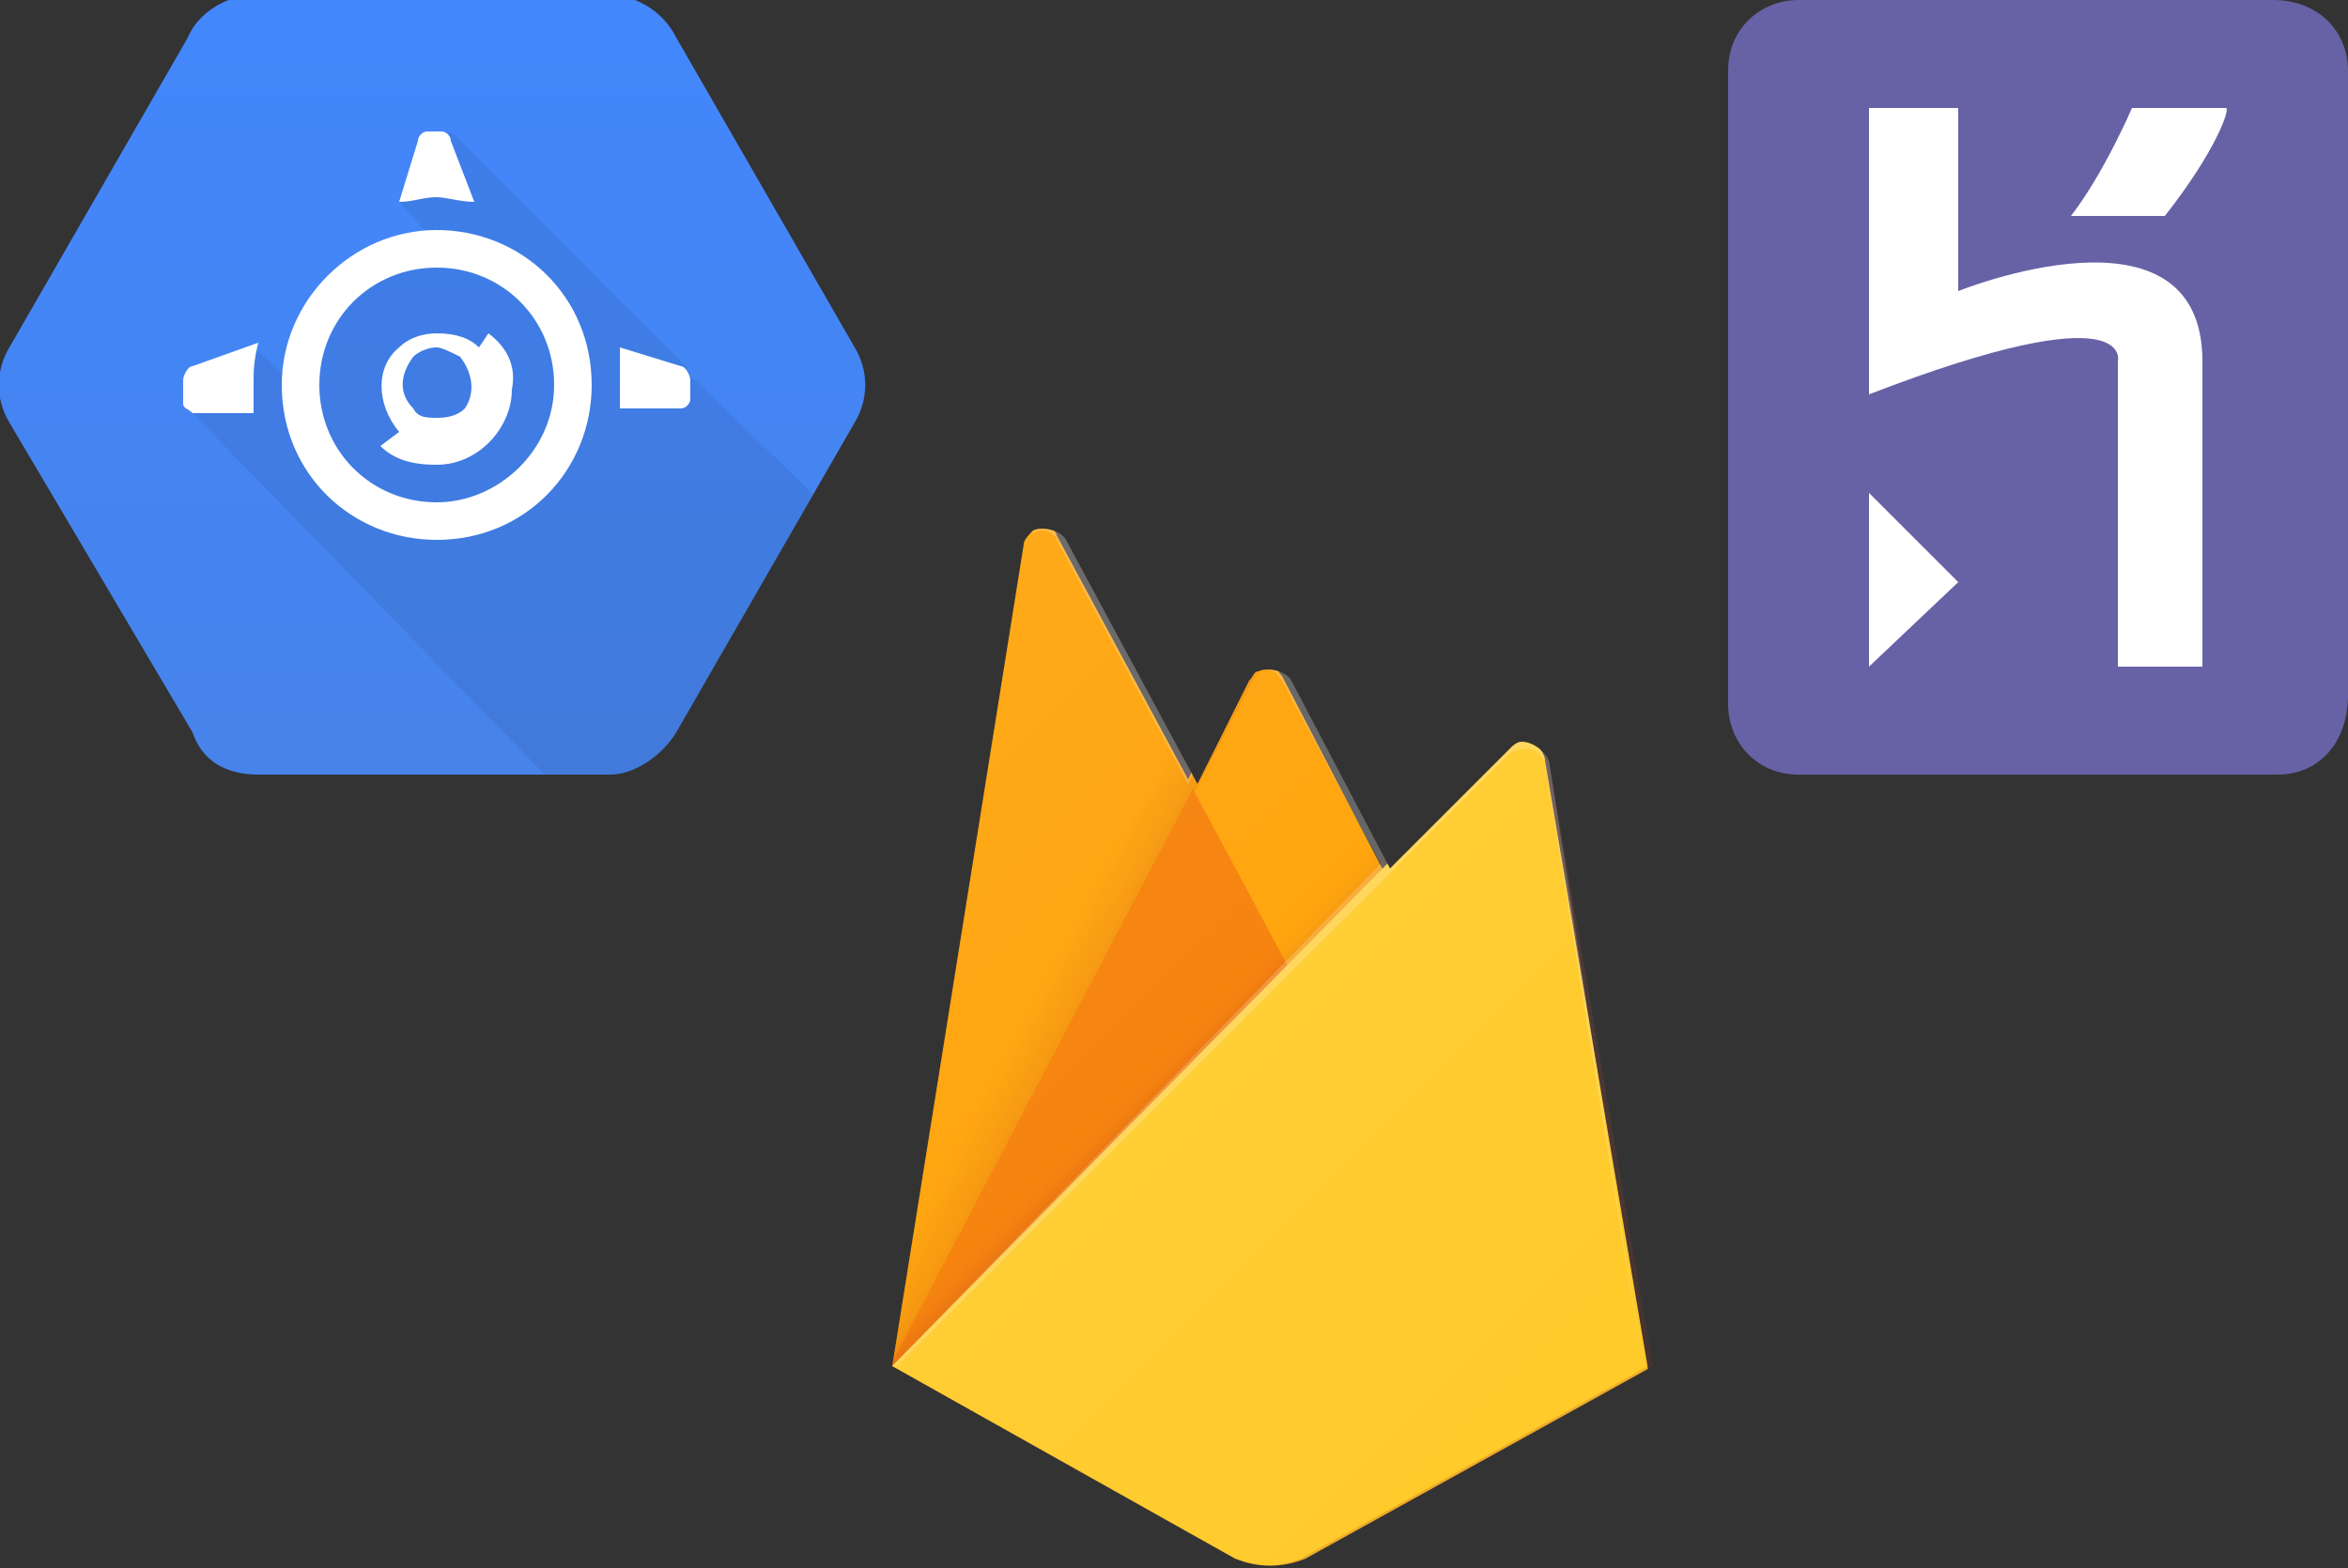 <?xml version="1.0" encoding="utf-8"?>
<!-- Generator: Adobe Illustrator 23.0.3, SVG Export Plug-In . SVG Version: 6.00 Build 0)  -->
<svg version="1.1" id="Layer_1" xmlns="http://www.w3.org/2000/svg" xmlns:xlink="http://www.w3.org/1999/xlink" x="0px" y="0px"
	 viewBox="0 0 50 33.4" style="enable-background:new 0 0 50 33.4;" xml:space="preserve">
<rect x="0" y="0" width="50" height="33.4" fill="#333333" stroke="none"/>
<style type="text/css">
	.st0{display:none;}
	.st1{fill:url(#SVGID_1_);}
	.st2{opacity:7.000000e-02;clip-path:url(#SVGID_3_);enable-background:new    ;}
	.st3{fill:#FFFFFF;}
	.st4{fill:#6762A6;}
	.st5{clip-path:url(#SVGID_5_);fill:#FFA000;}
	.st6{opacity:0.12;clip-path:url(#SVGID_7_);fill:url(#SVGID_8_);enable-background:new    ;}
	.st7{clip-path:url(#SVGID_10_);fill:#F57C00;}
	.st8{opacity:0.2;clip-path:url(#SVGID_12_);fill:url(#SVGID_13_);enable-background:new    ;}
	.st9{clip-path:url(#SVGID_15_);fill:#FFCA28;}
	.st10{clip-path:url(#SVGID_17_);fill:#FFFFFF;fill-opacity:0.2;}
	.st11{opacity:0.2;clip-path:url(#SVGID_19_);fill:#A52714;enable-background:new    ;}
	.st12{clip-path:url(#SVGID_21_);fill:url(#SVGID_22_);}
</style>
<g id="Guides" class="st0">
</g>
<g>
	<g id="BASE">
		
			<linearGradient id="SVGID_1_" gradientUnits="userSpaceOnUse" x1="9.279" y1="79.806" x2="9.279" y2="96.288" gradientTransform="matrix(1 0 0 1 0 -79.856)">
			<stop  offset="0" style="stop-color:#4387FD"/>
			<stop  offset="1" style="stop-color:#4683EA"/>
		</linearGradient>
		<path class="st1" d="M4.1,15.6L0.2,9c-0.3-0.5-0.3-1.1,0-1.6l3.8-6.6c0.2-0.5,0.8-0.9,1.4-0.9h7.6c0.5,0,1.1,0.3,1.4,0.9l3.8,6.6
			c0.3,0.5,0.3,1.1,0,1.6l-3.8,6.6c-0.3,0.5-0.9,0.9-1.4,0.9H5.5C4.8,16.5,4.3,16.2,4.1,15.6z"/>
	</g>
	<g id="shadow">
		<g>
			<g>
				<g>
					<defs>
						<path id="SVGID_2_" d="M4.1,15.6L0.2,9c-0.3-0.5-0.3-1.1,0-1.6l3.8-6.6c0.2-0.5,0.8-0.9,1.4-0.9h7.6c0.5,0,1.1,0.3,1.4,0.9
							l3.8,6.6c0.3,0.5,0.3,1.1,0,1.6l-3.8,6.6c-0.3,0.5-0.9,0.9-1.4,0.9H5.5C4.8,16.5,4.3,16.2,4.1,15.6z"/>
					</defs>
					<clipPath id="SVGID_3_">
						<use xlink:href="#SVGID_2_"  style="overflow:visible;"/>
					</clipPath>
					<polygon class="st2" points="17.6,10.8 14.7,8 14.6,7.8 9.6,2.8 8.5,4.3 9.3,5.2 7.1,6 6.3,8.2 5.4,7.4 4,8.7 11.7,16.6 
						14.2,16.6 					"/>
				</g>
			</g>
		</g>
	</g>
	<g id="art">
		<g>
			<path class="st3" d="M9.3,4.9C7.5,4.9,6,6.4,6,8.2c0,1.9,1.5,3.3,3.3,3.3c1.9,0,3.3-1.5,3.3-3.3C12.6,6.3,11.1,4.9,9.3,4.9
				 M9.3,10.7c-1.4,0-2.5-1.1-2.5-2.5s1.1-2.5,2.5-2.5s2.5,1.1,2.5,2.5S10.6,10.7,9.3,10.7"/>
			<path class="st3" d="M14.5,7.8l-1.3-0.4c0,0.2,0,0.5,0,0.8c0,0.2,0,0.4,0,0.5h1.3c0.1,0,0.2-0.1,0.2-0.2V8.1
				C14.7,8,14.6,7.8,14.5,7.8"/>
			<path class="st3" d="M9.3,4.2c0.2,0,0.5,0.1,0.8,0.1L9.6,3c0-0.1-0.1-0.2-0.2-0.2H9.1C9,2.8,8.9,2.9,8.9,3L8.5,4.3
				C8.8,4.3,9,4.2,9.3,4.2"/>
			<path class="st3" d="M5.4,8.2c0-0.3,0-0.5,0.1-0.9L4.1,7.8C4,7.8,3.9,8,3.9,8.1v0.5c0,0.1,0.1,0.1,0.2,0.2h1.3
				C5.4,8.6,5.4,8.4,5.4,8.2"/>
			<path class="st3" d="M10.4,7.1l-0.2,0.3l0,0C10,7.2,9.7,7.1,9.3,7.1C9,7.1,8.7,7.2,8.5,7.4C8,7.8,8,8.6,8.5,9.2L8.1,9.5
				c0.3,0.3,0.7,0.4,1.2,0.4c0.9,0,1.6-0.8,1.6-1.6C11,7.8,10.8,7.4,10.4,7.1 M9.9,8.7C9.7,8.9,9.4,8.9,9.3,8.9
				c-0.2,0-0.4,0-0.5-0.2C8.5,8.4,8.5,8,8.8,7.6c0.1-0.1,0.3-0.2,0.5-0.2c0.1,0,0.3,0.1,0.5,0.2C10.1,8,10.1,8.4,9.9,8.7"/>
		</g>
	</g>
</g>
<g>
	<path class="st4" d="M48.5,16.5H38.3c-0.9,0-1.5-0.7-1.5-1.5V1.5c0-0.9,0.7-1.5,1.5-1.5h10.1C49.4,0,50,0.7,50,1.5v13.3
		C50,15.8,49.4,16.5,48.5,16.5L48.5,16.5z"/>
	<path class="st3" d="M45.1,14.2V7.7c0,0,0.4-1.5-5.3,0.7V2.3h1.9v3.9c0,0,5.2-2.1,5.2,1.5v6.5H45.1L45.1,14.2z M46.1,4.6h-2
		c0.7-0.9,1.3-2.3,1.3-2.3h2C47.5,2.3,47.2,3.2,46.1,4.6L46.1,4.6z M39.8,14.2v-3.7l1.9,1.9L39.8,14.2L39.8,14.2z"/>
</g>
<g>
	<g>
		<g>
			<defs>
				<path id="SVGID_4_" d="M33,16.3c0-0.2-0.3-0.5-0.6-0.5c-0.1,0-0.2,0.1-0.2,0.1l-2.6,2.6l-2.1-4c-0.1-0.2-0.5-0.3-0.7-0.2
					c-0.1,0-0.1,0.1-0.2,0.2l-1.1,2.2l-2.8-5.2c-0.1-0.2-0.5-0.3-0.7-0.2c-0.1,0.1-0.2,0.2-0.2,0.3L19,29.1l7.3,4.1
					c0.5,0.2,1,0.2,1.5,0l7.4-4.1L33,16.3z"/>
			</defs>
			<clipPath id="SVGID_5_">
				<use xlink:href="#SVGID_4_"  style="overflow:visible;"/>
			</clipPath>
			<path class="st5" d="M18.9,29.2l2.7-17.5c0-0.2,0.3-0.5,0.6-0.5c0.1,0,0.3,0.1,0.3,0.2l2.8,5.2l1.1-2.2c0.1-0.2,0.5-0.3,0.7-0.2
				c0.1,0,0.1,0.1,0.2,0.2l7.6,14.6H18.9V29.2z"/>
		</g>
		<g>
			<defs>
				<path id="SVGID_6_" d="M33,16.3c0-0.2-0.3-0.5-0.6-0.5c-0.1,0-0.2,0.1-0.2,0.1l-2.6,2.6l-2.1-4c-0.1-0.2-0.5-0.3-0.7-0.2
					c-0.1,0-0.1,0.1-0.2,0.2l-1.1,2.2l-2.8-5.2c-0.1-0.2-0.5-0.3-0.7-0.2c-0.1,0.1-0.2,0.2-0.2,0.3L19,29.1l7.3,4.1
					c0.5,0.2,1,0.2,1.5,0l7.4-4.1L33,16.3z"/>
			</defs>
			<clipPath id="SVGID_7_">
				<use xlink:href="#SVGID_6_"  style="overflow:visible;"/>
			</clipPath>
			
				<linearGradient id="SVGID_8_" gradientUnits="userSpaceOnUse" x1="22.053" y1="266.8" x2="21.04" y2="267.33" gradientTransform="matrix(1 0 0 -1 0 289.994)">
				<stop  offset="0" style="stop-color:#A52714"/>
				<stop  offset="0.4" style="stop-color:#A52714;stop-opacity:0.5"/>
				<stop  offset="0.8" style="stop-color:#A52714;stop-opacity:0"/>
			</linearGradient>
			<path class="st6" d="M28.3,11.4l-13.4-1.1v24.3l4.1-5.4L28.3,11.4z"/>
		</g>
		<g>
			<defs>
				<path id="SVGID_9_" d="M33,16.3c0-0.2-0.3-0.5-0.6-0.5c-0.1,0-0.2,0.1-0.2,0.1l-2.6,2.6l-2.1-4c-0.1-0.2-0.5-0.3-0.7-0.2
					c-0.1,0-0.1,0.1-0.2,0.2l-1.1,2.2l-2.8-5.2c-0.1-0.2-0.5-0.3-0.7-0.2c-0.1,0.1-0.2,0.2-0.2,0.3L19,29.1l7.3,4.1
					c0.5,0.2,1,0.2,1.5,0l7.4-4.1L33,16.3z"/>
			</defs>
			<clipPath id="SVGID_10_">
				<use xlink:href="#SVGID_9_"  style="overflow:visible;"/>
			</clipPath>
			<path class="st7" d="M28.4,22.4l-3-5.6l-6.5,12.4L28.4,22.4z"/>
		</g>
		<g>
			<defs>
				<path id="SVGID_11_" d="M33,16.3c0-0.2-0.3-0.5-0.6-0.5c-0.1,0-0.2,0.1-0.2,0.1l-2.6,2.6l-2.1-4c-0.1-0.2-0.5-0.3-0.7-0.2
					c-0.1,0-0.1,0.1-0.2,0.2l-1.1,2.2l-2.8-5.2c-0.1-0.2-0.5-0.3-0.7-0.2c-0.1,0.1-0.2,0.2-0.2,0.3L19,29.1l7.3,4.1
					c0.5,0.2,1,0.2,1.5,0l7.4-4.1L33,16.3z"/>
			</defs>
			<clipPath id="SVGID_12_">
				<use xlink:href="#SVGID_11_"  style="overflow:visible;"/>
			</clipPath>
			
				<linearGradient id="SVGID_13_" gradientUnits="userSpaceOnUse" x1="26.349" y1="268.236" x2="25.895" y2="268.689" gradientTransform="matrix(1 0 0 -1 0 289.994)">
				<stop  offset="0" style="stop-color:#A52714;stop-opacity:0.8"/>
				<stop  offset="0.5" style="stop-color:#A52714;stop-opacity:0.21"/>
				<stop  offset="1" style="stop-color:#A52714;stop-opacity:0"/>
			</linearGradient>
			<path class="st8" d="M14.8,10.2h24.3v24.3H14.8C14.8,34.6,14.8,10.2,14.8,10.2z"/>
		</g>
		<g>
			<defs>
				<path id="SVGID_14_" d="M33,16.3c0-0.2-0.3-0.5-0.6-0.5c-0.1,0-0.2,0.1-0.2,0.1l-2.6,2.6l-2.1-4c-0.1-0.2-0.5-0.3-0.7-0.2
					c-0.1,0-0.1,0.1-0.2,0.2l-1.1,2.2l-2.8-5.2c-0.1-0.2-0.5-0.3-0.7-0.2c-0.1,0.1-0.2,0.2-0.2,0.3L19,29.1l7.3,4.1
					c0.5,0.2,1,0.2,1.5,0l7.4-4.1L33,16.3z"/>
			</defs>
			<clipPath id="SVGID_15_">
				<use xlink:href="#SVGID_14_"  style="overflow:visible;"/>
			</clipPath>
			<path class="st9" d="M35.1,29.2l-2.2-13c0-0.2-0.3-0.5-0.6-0.5c-0.1,0-0.2,0.1-0.2,0.1L18.9,29.2l7.3,4.1c0.5,0.2,1,0.2,1.5,0
				L35.1,29.2z"/>
		</g>
		<g>
			<defs>
				<path id="SVGID_16_" d="M33,16.3c0-0.2-0.3-0.5-0.6-0.5c-0.1,0-0.2,0.1-0.2,0.1l-2.6,2.6l-2.1-4c-0.1-0.2-0.5-0.3-0.7-0.2
					c-0.1,0-0.1,0.1-0.2,0.2l-1.1,2.2l-2.8-5.2c-0.1-0.2-0.5-0.3-0.7-0.2c-0.1,0.1-0.2,0.2-0.2,0.3L19,29.1l7.3,4.1
					c0.5,0.2,1,0.2,1.5,0l7.4-4.1L33,16.3z"/>
			</defs>
			<clipPath id="SVGID_17_">
				<use xlink:href="#SVGID_16_"  style="overflow:visible;"/>
			</clipPath>
			<path class="st10" d="M33,16.3c0-0.2-0.3-0.5-0.6-0.5c-0.1,0-0.2,0.1-0.2,0.1l-2.6,2.6l-2.1-4c-0.1-0.2-0.5-0.3-0.7-0.2
				c-0.1,0-0.1,0.1-0.2,0.2l-1.1,2.2l-2.8-5.2c-0.1-0.2-0.5-0.3-0.7-0.2c-0.1,0.1-0.2,0.2-0.2,0.3L19,29.1l0,0l0,0h0.1l10.4-10.4
				l2.6-2.6c0.2-0.2,0.6-0.2,0.7,0c0.1,0.1,0.1,0.1,0.1,0.2L35,29.2l0,0L33,16.3z M18.9,29.2l2.7-17.4c0-0.2,0.3-0.5,0.6-0.5
				c0.1,0,0.3,0.1,0.3,0.2l2.8,5.2l1.1-2.2c0.1-0.2,0.5-0.3,0.7-0.2c0.1,0,0.1,0.1,0.2,0.2l2.1,3.9L18.9,29.2z"/>
		</g>
		<g>
			<defs>
				<path id="SVGID_18_" d="M33,16.3c0-0.2-0.3-0.5-0.6-0.5c-0.1,0-0.2,0.1-0.2,0.1l-2.6,2.6l-2.1-4c-0.1-0.2-0.5-0.3-0.7-0.2
					c-0.1,0-0.1,0.1-0.2,0.2l-1.1,2.2l-2.8-5.2c-0.1-0.2-0.5-0.3-0.7-0.2c-0.1,0.1-0.2,0.2-0.2,0.3L19,29.1l7.3,4.1
					c0.5,0.2,1,0.2,1.5,0l7.4-4.1L33,16.3z"/>
			</defs>
			<clipPath id="SVGID_19_">
				<use xlink:href="#SVGID_18_"  style="overflow:visible;"/>
			</clipPath>
			<path class="st11" d="M27.7,33.2c-0.5,0.2-1,0.2-1.5,0l-7.3-4.1v0.1l7.3,4.1c0.5,0.2,1,0.2,1.5,0l7.4-4.1v-0.1L27.7,33.2z"/>
		</g>
		<g>
			<defs>
				<path id="SVGID_20_" d="M33,16.3c0-0.2-0.3-0.5-0.6-0.5c-0.1,0-0.2,0.1-0.2,0.1l-2.6,2.6l-2.1-4c-0.1-0.2-0.5-0.3-0.7-0.2
					c-0.1,0-0.1,0.1-0.2,0.2l-1.1,2.2l-2.8-5.2c-0.1-0.2-0.5-0.3-0.7-0.2c-0.1,0.1-0.2,0.2-0.2,0.3L19,29.1l7.3,4.1
					c0.5,0.2,1,0.2,1.5,0l7.4-4.1L33,16.3z"/>
			</defs>
			<clipPath id="SVGID_21_">
				<use xlink:href="#SVGID_20_"  style="overflow:visible;"/>
			</clipPath>
			
				<linearGradient id="SVGID_22_" gradientUnits="userSpaceOnUse" x1="-628.294" y1="1378.201" x2="-621.955" y2="1384.54" gradientTransform="matrix(2.67 0 0 2.67 1696.062 -3664.68)">
				<stop  offset="0" style="stop-color:#FFFFFF;stop-opacity:0.1"/>
				<stop  offset="1" style="stop-color:#FFFFFF;stop-opacity:0"/>
			</linearGradient>
			<path class="st12" d="M33,16.3c0-0.2-0.3-0.5-0.6-0.5c-0.1,0-0.2,0.1-0.2,0.1l-2.6,2.6l-2.1-4c-0.1-0.2-0.5-0.3-0.7-0.2
				c-0.1,0-0.1,0.1-0.2,0.2l-1.1,2.2l-2.8-5.2c-0.1-0.2-0.5-0.3-0.7-0.2c-0.1,0.1-0.2,0.2-0.2,0.3L19,29.1l7.3,4.1
				c0.5,0.2,1,0.2,1.5,0l7.4-4.1L33,16.3z"/>
		</g>
	</g>
</g>
</svg>
